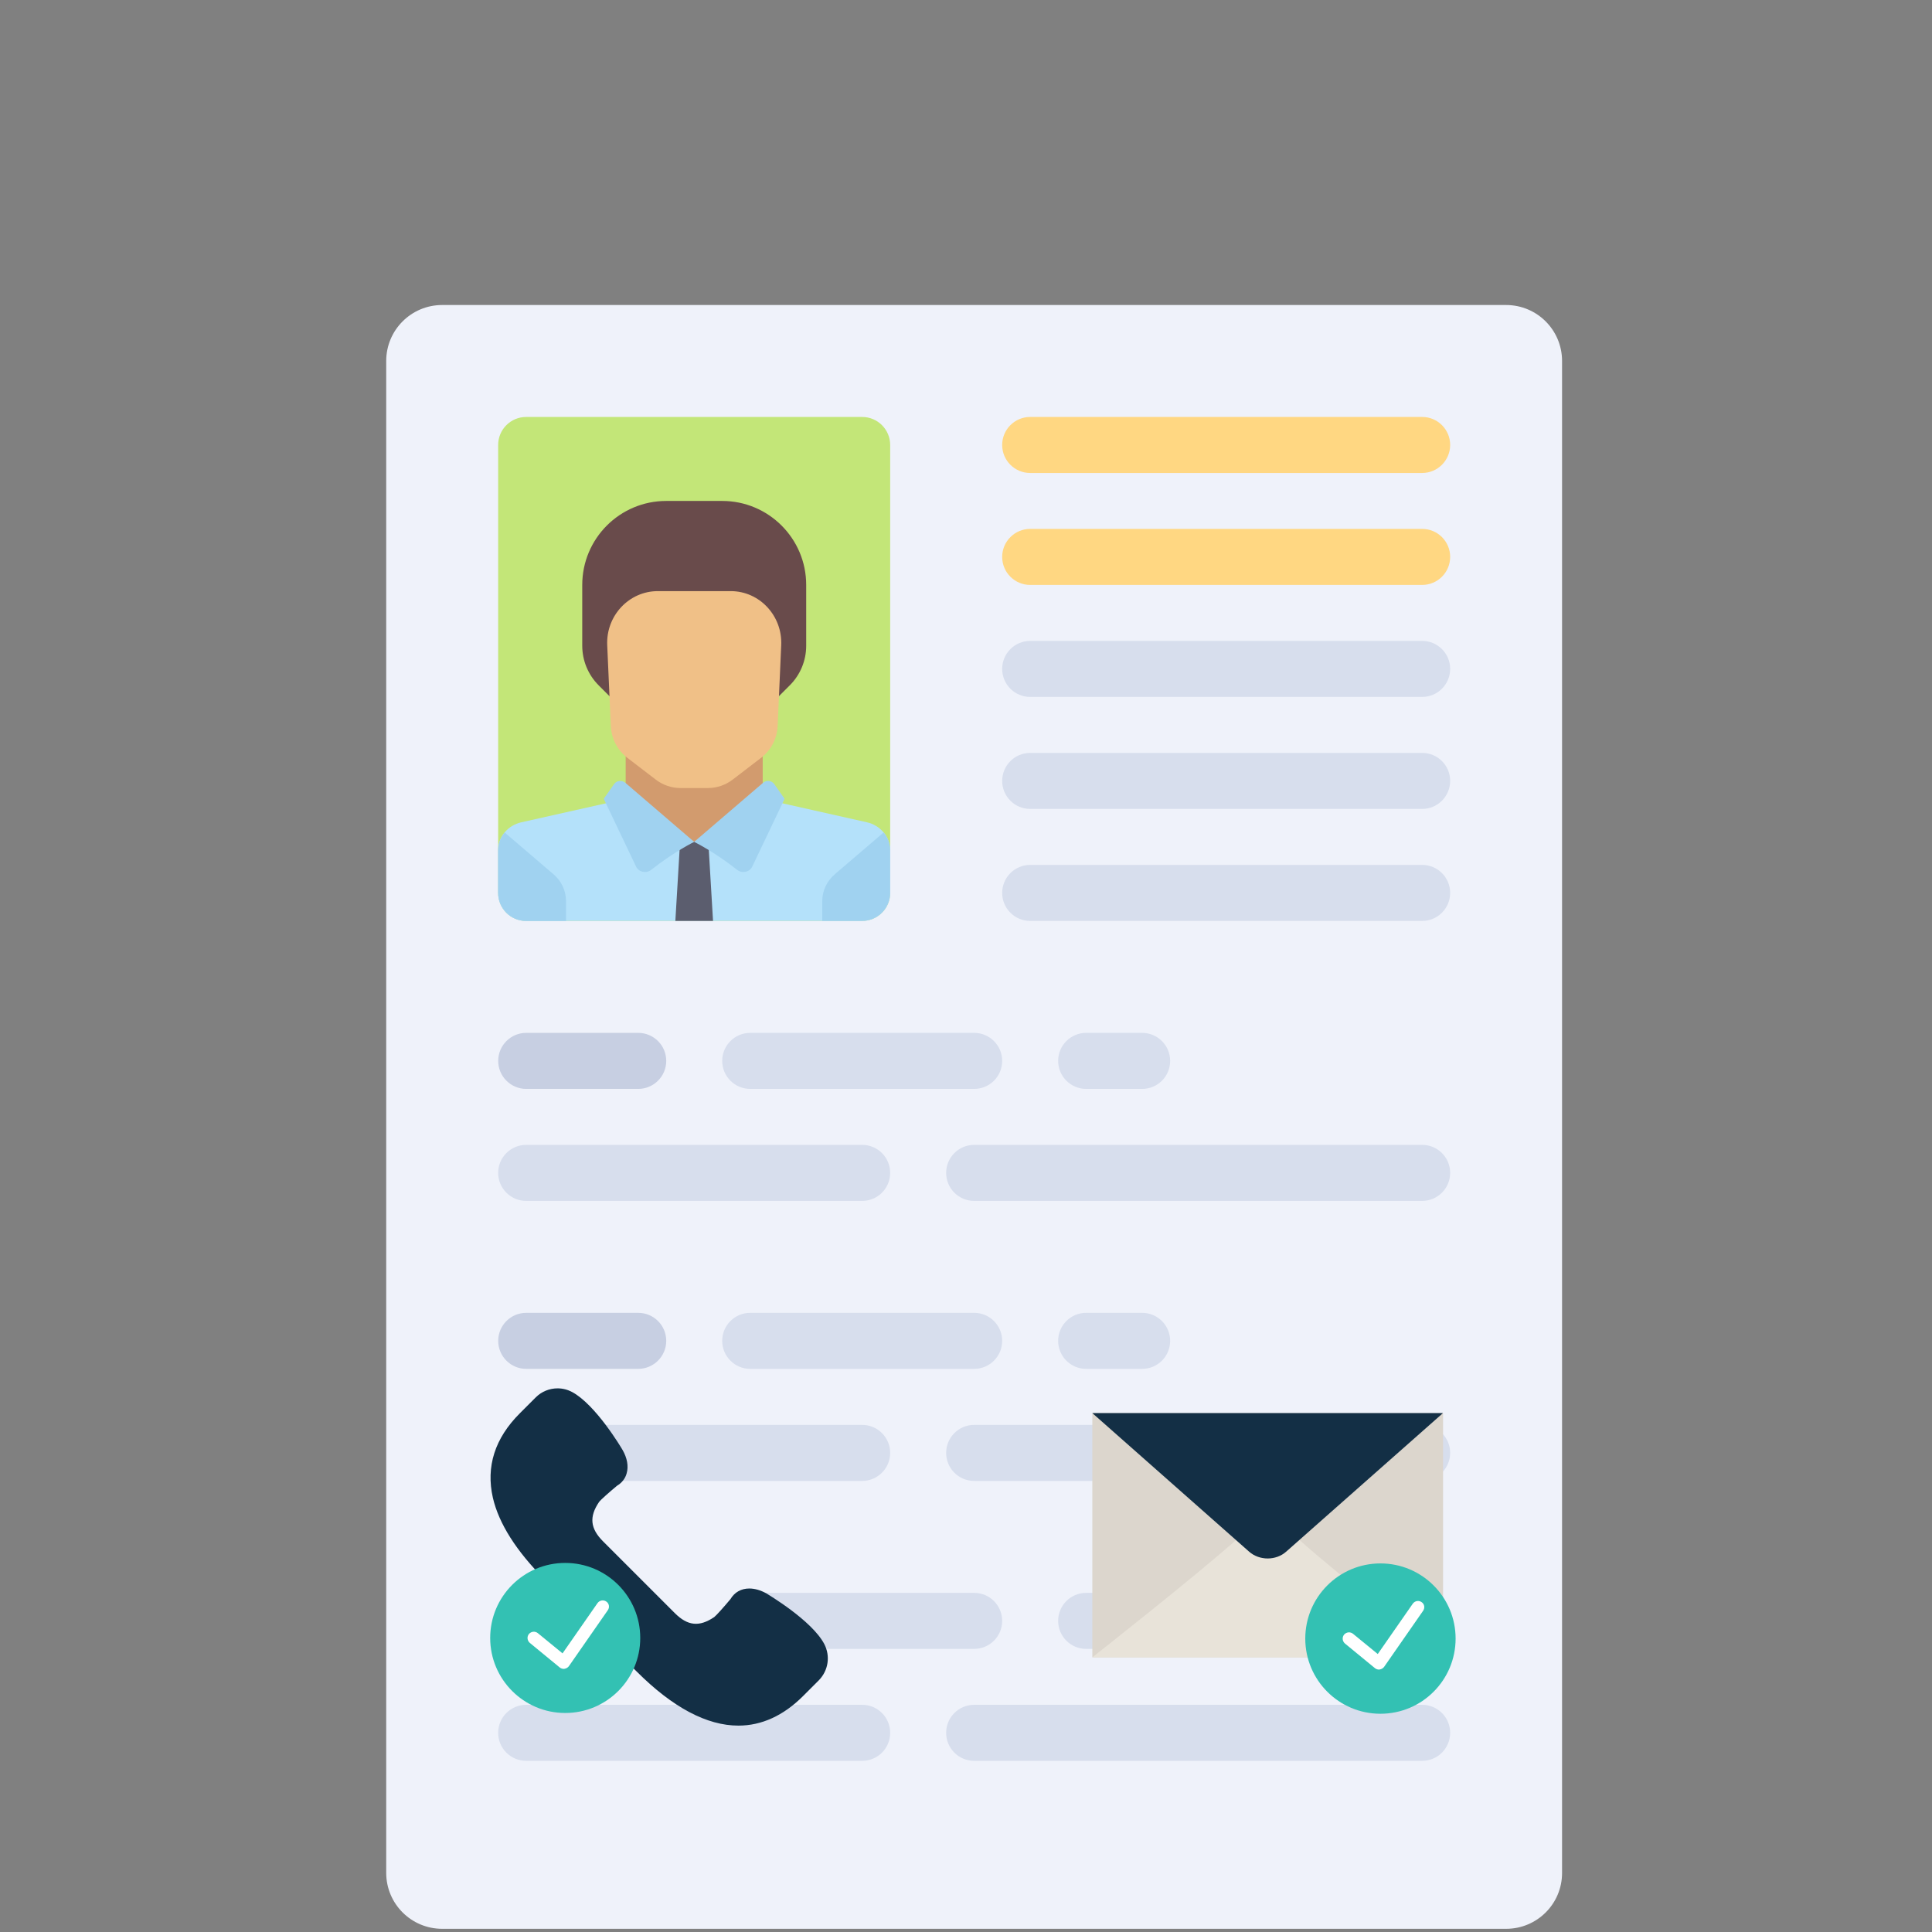 <?xml version="1.0" encoding="utf-8"?>
<!-- Generator: Adobe Illustrator 19.1.0, SVG Export Plug-In . SVG Version: 6.00 Build 0)  -->
<svg version="1.1"
	 id="svg8" xmlns:dc="http://purl.org/dc/elements/1.1/" xmlns:cc="http://creativecommons.org/ns#" xmlns:rdf="http://www.w3.org/1999/02/22-rdf-syntax-ns#" xmlns:svg="http://www.w3.org/2000/svg" xmlns:sodipodi="http://sodipodi.sourceforge.net/DTD/sodipodi-0.dtd" xmlns:inkscape="http://www.inkscape.org/namespaces/inkscape" sodipodi:docname="cotact-them.svg" inkscape:version="0.92.1 r15371"
	 xmlns="http://www.w3.org/2000/svg" xmlns:xlink="http://www.w3.org/1999/xlink" x="0px" y="0px" viewBox="0 0 1000 1000"
	 style="enable-background:new 0 0 1000 1000;" xml:space="preserve">
<rect x="0" y="0" width="1000" height="1000" fill="#808080" stroke="none"/>
<style type="text/css">
	.st0{fill:#EFF2FA;}
	.st1{fill:#C3E678;}
	.st2{fill:#D29B6E;}
	.st3{fill:#B4E1FA;}
	.st4{fill:#A0D2F0;}
	.st5{fill:#5B5D6E;}
	.st6{fill:#694B4B;}
	.st7{fill:#F0C087;}
	.st8{fill:#FFD782;}
	.st9{fill:#D7DEED;}
	.st10{fill:#C7CFE2;}
	.st11{fill:#DCD6CD;}
	.st12{fill:#E8E3D9;}
	.st13{fill:#132F45;}
	.st14{fill:#33C1B3;}
	.st15{fill:#FFFFFF;}
</style>
<sodipodi:namedview  showgrid="false" inkscape:cy="595.99806" inkscape:cx="80.237144" inkscape:zoom="0.56264708" borderopacity="1.0" bordercolor="#666666" pagecolor="#ffffff" id="base" inkscape:window-maximized="1" inkscape:pageshadow="2" inkscape:pageopacity="0.0" inkscape:window-y="-8" inkscape:window-x="-8" inkscape:document-units="mm" inkscape:window-height="715" inkscape:window-width="1366" inkscape:current-layer="layer1">
	<inkscape:grid  type="xygrid" id="grid3243"></inkscape:grid>
</sodipodi:namedview>
<g id="layer1" inkscape:label="Layer 1" inkscape:groupmode="layer">
	<g id="g389" transform="matrix(0.281,0,0,0.281,31.864,23.755)">
		<path id="path229" inkscape:connector-curvature="0" class="st0" d="M2660.9,3468.3H701.1c-57,0-103.1-46.1-103.1-103.1V580.4
			c0-57,46.1-103.1,103.1-103.1h1959.7c57,0,103.1,46.1,103.1,103.1v2784.9C2764,3422.2,2717.9,3468.3,2660.9,3468.3z"/>
		<path id="path231" inkscape:connector-curvature="0" class="st1" d="M1474.7,1611.8H855.8c-28.5,0-51.6-23.1-51.6-51.6V735.1
			c0-28.5,23.1-51.6,51.6-51.6h618.9c28.5,0,51.6,23.1,51.6,51.6v825.2C1526.3,1588.7,1503.2,1611.8,1474.7,1611.8z"/>
		<polygon id="polygon233" class="st2" points="1291.5,1298.9 1039.1,1298.9 1039.1,1410.1 1165.3,1537.2 1291.5,1410.1 		"/>
		<path id="path235" inkscape:connector-curvature="0" class="st3" d="M1483.4,1430.1l-171.8-38.6c-2.6-0.6-5-1.6-7.2-2.8
			l-139.2,77.4l-133.7-81.1c-3.5,3.1-7.7,5.4-12.6,6.5L847,1430.1c-25.1,5.6-42.9,26.9-42.9,51.5v78.6c0,28.5,23.1,51.6,51.6,51.6
			h618.9c28.5,0,51.6-23.1,51.6-51.6v-78.6C1526.3,1457.1,1508.5,1435.8,1483.4,1430.1L1483.4,1430.1z"/>
		<g id="g241">
			<path id="path237" inkscape:connector-curvature="0" class="st4" d="M1514.3,1448.8l-90,77c-14.6,12.5-23.1,30.5-23.1,49.3v36.6
				h73.4c28.5,0,51.6-23.1,51.6-51.6v-78.6C1526.3,1469.4,1521.8,1457.9,1514.3,1448.8L1514.3,1448.8z"/>
			<path id="path239" inkscape:connector-curvature="0" class="st4" d="M906.2,1525.9l-90-77c-7.6,9.1-12,20.5-12,32.8v78.6
				c0,28.5,23.1,51.6,51.6,51.6h73.4v-36.6C929.2,1556.4,920.9,1538.4,906.2,1525.9L906.2,1525.9z"/>
		</g>
		<polygon id="polygon243" class="st5" points="1191.3,1465.8 1200,1611.8 1130.6,1611.8 1139.3,1465.8 		"/>
		<g id="g249">
			<path id="path245" inkscape:connector-curvature="0" class="st4" d="M1038.4,1357.3l126.9,108.9c0,0-35.5,17.1-79.4,51.6
				c-9,7.1-22.7,4.2-27.6-6l-59.6-125l18.9-26.9C1022.2,1353.1,1032.1,1351.9,1038.4,1357.3L1038.4,1357.3z"/>
			<path id="path247" inkscape:connector-curvature="0" class="st4" d="M1292.2,1357.3l-127,108.9c0,0,35.5,17.1,79.4,51.6
				c9,7.1,22.7,4.2,27.6-6l59.6-125l-18.9-26.9C1308.3,1353.1,1298.5,1351.9,1292.2,1357.3L1292.2,1357.3z"/>
		</g>
		<path id="path251" inkscape:connector-curvature="0" class="st6" d="M1216.9,838.2h-103.1c-85.5,0-154.7,69.3-154.7,154.7v112
			c0,27.4,10.9,53.6,30.2,72.9l21.4,21.4H1320l21.4-21.4c19.4-19.4,30.2-45.5,30.2-72.9v-112
			C1371.6,907.5,1302.3,838.2,1216.9,838.2z"/>
		<path id="path253" inkscape:connector-curvature="0" class="st7" d="M1005.1,1103.9l6.6,148.7c1,23.2,12.1,44.7,30.3,58.6
			l52.4,40.2c13.1,10.1,29.1,15.6,45.6,15.6h50.7c16.4,0,32.4-5.5,45.6-15.6l52.4-40.2c18.2-13.9,29.3-35.4,30.3-58.6l6.6-148.7
			c2.4-54.2-39.9-99.6-93-99.6h-134.3C1045.1,1004.3,1002.7,1049.7,1005.1,1103.9z"/>
		<path id="path255" inkscape:connector-curvature="0" class="st8" d="M2506.1,786.7h-721.9c-28.5,0-51.6-23.1-51.6-51.6l0,0
			c0-28.5,23.1-51.6,51.6-51.6h722c28.5,0,51.6,23.1,51.6,51.6l0,0C2557.7,763.6,2534.7,786.7,2506.1,786.7z"/>
		<g id="g269">
			<path id="path257" inkscape:connector-curvature="0" class="st9" d="M2506.1,1199.2h-721.9c-28.5,0-51.6-23.1-51.6-51.6l0,0
				c0-28.5,23.1-51.6,51.6-51.6h722c28.5,0,51.6,23.1,51.6,51.6l0,0C2557.7,1176.1,2534.7,1199.2,2506.1,1199.2z"/>
			<path id="path259" inkscape:connector-curvature="0" class="st9" d="M2506.1,1611.8h-721.9c-28.5,0-51.6-23.1-51.6-51.6l0,0
				c0-28.5,23.1-51.6,51.6-51.6h722c28.5,0,51.6,23.1,51.6,51.6l0,0C2557.7,1588.7,2534.7,1611.8,2506.1,1611.8z"/>
			<path id="path261" inkscape:connector-curvature="0" class="st9" d="M1681,1921.2h-412.5c-28.5,0-51.6-23.1-51.6-51.6l0,0
				c0-28.5,23.1-51.6,51.6-51.6H1681c28.5,0,51.6,23.1,51.6,51.6l0,0C1732.6,1898.2,1709.5,1921.2,1681,1921.2z"/>
			<path id="path263" inkscape:connector-curvature="0" class="st9" d="M1474.7,2127.5H855.8c-28.5,0-51.6-23.1-51.6-51.6l0,0
				c0-28.5,23.1-51.6,51.6-51.6h618.9c28.5,0,51.6,23.1,51.6,51.6l0,0C1526.3,2104.4,1503.2,2127.5,1474.7,2127.5z"/>
			<path id="path265" inkscape:connector-curvature="0" class="st9" d="M2506.1,2127.5H1681c-28.5,0-51.6-23.1-51.6-51.6l0,0
				c0-28.5,23.1-51.6,51.6-51.6h825.2c28.5,0,51.6,23.1,51.6,51.6l0,0C2557.7,2104.4,2534.7,2127.5,2506.1,2127.5z"/>
			<path id="path267" inkscape:connector-curvature="0" class="st9" d="M1990.4,1921.2h-103.1c-28.5,0-51.6-23.1-51.6-51.6l0,0
				c0-28.5,23.1-51.6,51.6-51.6h103.1c28.5,0,51.6,23.1,51.6,51.6l0,0C2042,1898.2,2018.9,1921.2,1990.4,1921.2z"/>
		</g>
		<path id="path271" inkscape:connector-curvature="0" class="st10" d="M1062.1,1921.2H855.9c-28.5,0-51.6-23.1-51.6-51.6l0,0
			c0-28.5,23.1-51.6,51.6-51.6h206.3c28.5,0,51.6,23.1,51.6,51.6l0,0C1113.8,1898.2,1090.6,1921.2,1062.1,1921.2z"/>
		<g id="g281">
			<path id="path273" inkscape:connector-curvature="0" class="st9" d="M1681,2436.9h-412.5c-28.5,0-51.6-23.1-51.6-51.6l0,0
				c0-28.5,23.1-51.6,51.6-51.6H1681c28.5,0,51.6,23.1,51.6,51.6l0,0C1732.6,2413.8,1709.5,2436.9,1681,2436.9z"/>
			<path id="path275" inkscape:connector-curvature="0" class="st9" d="M1474.7,2643.3H855.8c-28.5,0-51.6-23.1-51.6-51.6l0,0
				c0-28.5,23.1-51.6,51.6-51.6h618.9c28.5,0,51.6,23.1,51.6,51.6l0,0C1526.3,2620.1,1503.2,2643.3,1474.7,2643.3z"/>
			<path id="path277" inkscape:connector-curvature="0" class="st9" d="M2506.1,2643.3H1681c-28.5,0-51.6-23.1-51.6-51.6l0,0
				c0-28.5,23.1-51.6,51.6-51.6h825.2c28.5,0,51.6,23.1,51.6,51.6l0,0C2557.7,2620.1,2534.7,2643.3,2506.1,2643.3z"/>
			<path id="path279" inkscape:connector-curvature="0" class="st9" d="M1990.4,2436.9h-103.1c-28.5,0-51.6-23.1-51.6-51.6l0,0
				c0-28.5,23.1-51.6,51.6-51.6h103.1c28.5,0,51.6,23.1,51.6,51.6l0,0C2042,2413.8,2018.9,2436.9,1990.4,2436.9z"/>
		</g>
		<path id="path283" inkscape:connector-curvature="0" class="st10" d="M1062.1,2436.9H855.9c-28.5,0-51.6-23.1-51.6-51.6l0,0
			c0-28.5,23.1-51.6,51.6-51.6h206.3c28.5,0,51.6,23.1,51.6,51.6l0,0C1113.8,2413.8,1090.6,2436.9,1062.1,2436.9z"/>
		<g id="g293">
			<path id="path285" inkscape:connector-curvature="0" class="st9" d="M1681,2952.7h-412.5c-28.5,0-51.6-23.1-51.6-51.6l0,0
				c0-28.5,23.1-51.6,51.6-51.6H1681c28.5,0,51.6,23.1,51.6,51.6l0,0C1732.6,2929.6,1709.5,2952.7,1681,2952.7z"/>
			<path id="path287" inkscape:connector-curvature="0" class="st9" d="M1474.7,3158.9H855.8c-28.5,0-51.6-23.1-51.6-51.6l0,0
				c0-28.5,23.1-51.6,51.6-51.6h618.9c28.5,0,51.6,23.1,51.6,51.6l0,0C1526.3,3135.9,1503.2,3158.9,1474.7,3158.9z"/>
			<path id="path289" inkscape:connector-curvature="0" class="st9" d="M2506.1,3158.9H1681c-28.5,0-51.6-23.1-51.6-51.6l0,0
				c0-28.5,23.1-51.6,51.6-51.6h825.2c28.5,0,51.6,23.1,51.6,51.6l0,0C2557.7,3135.9,2534.7,3158.9,2506.1,3158.9z"/>
			<path id="path291" inkscape:connector-curvature="0" class="st9" d="M1990.4,2952.7h-103.1c-28.5,0-51.6-23.1-51.6-51.6l0,0
				c0-28.5,23.1-51.6,51.6-51.6h103.1c28.5,0,51.6,23.1,51.6,51.6l0,0C2042,2929.6,2018.9,2952.7,1990.4,2952.7z"/>
		</g>
		<path id="path295" inkscape:connector-curvature="0" class="st10" d="M1062.1,2952.7H855.9c-28.5,0-51.6-23.1-51.6-51.6l0,0
			c0-28.5,23.1-51.6,51.6-51.6h206.3c28.5,0,51.6,23.1,51.6,51.6l0,0C1113.8,2929.6,1090.6,2952.7,1062.1,2952.7z"/>
		<path id="path297" inkscape:connector-curvature="0" class="st9" d="M2506.1,1405.5h-721.9c-28.5,0-51.6-23.1-51.6-51.6l0,0
			c0-28.5,23.1-51.6,51.6-51.6h722c28.5,0,51.6,23.1,51.6,51.6l0,0C2557.7,1382.4,2534.7,1405.5,2506.1,1405.5z"/>
		<path id="path299" inkscape:connector-curvature="0" class="st8" d="M2506.1,992.9h-721.9c-28.5,0-51.6-23.1-51.6-51.6l0,0
			c0-28.5,23.1-51.6,51.6-51.6h722c28.5,0,51.6,23.1,51.6,51.6l0,0C2557.7,969.9,2534.7,992.9,2506.1,992.9z"/>
		<g id="g301">
		</g>
		<g id="g303">
		</g>
		<g id="g305">
		</g>
		<g id="g307">
		</g>
		<g id="g309">
		</g>
		<g id="g311">
		</g>
		<g id="g313">
		</g>
		<g id="g315">
		</g>
		<g id="g317">
		</g>
		<g id="g319">
		</g>
		<g id="g321">
		</g>
		<g id="g323">
		</g>
		<g id="g325">
		</g>
		<g id="g327">
		</g>
		<g id="g329">
		</g>
	</g>
	<g id="g1055" transform="matrix(0.315,0,0,0.315,-59.972,11.353)">
	</g>
	<g id="g1057" transform="matrix(0.315,0,0,0.315,-59.972,11.353)">
	</g>
	<g id="g1059" transform="matrix(0.315,0,0,0.315,-59.972,11.353)">
	</g>
	<g id="g1061" transform="matrix(0.315,0,0,0.315,-59.972,11.353)">
	</g>
	<g id="g1063" transform="matrix(0.315,0,0,0.315,-59.972,11.353)">
	</g>
	<g id="g1065" transform="matrix(0.315,0,0,0.315,-59.972,11.353)">
	</g>
	<g id="g1067" transform="matrix(0.315,0,0,0.315,-59.972,11.353)">
	</g>
	<g id="g1069" transform="matrix(0.315,0,0,0.315,-59.972,11.353)">
	</g>
	<g id="g1071" transform="matrix(0.315,0,0,0.315,-59.972,11.353)">
	</g>
	<g id="g1073" transform="matrix(0.315,0,0,0.315,-59.972,11.353)">
	</g>
	<g id="g1075" transform="matrix(0.315,0,0,0.315,-59.972,11.353)">
	</g>
	<g id="g1077" transform="matrix(0.315,0,0,0.315,-59.972,11.353)">
	</g>
	<g id="g1079" transform="matrix(0.315,0,0,0.315,-59.972,11.353)">
	</g>
	<g id="g1081" transform="matrix(0.315,0,0,0.315,-59.972,11.353)">
	</g>
	<g id="g1083" transform="matrix(0.315,0,0,0.315,-59.972,11.353)">
	</g>
	<g id="g2104" transform="matrix(0.265,0,0,0.265,1.644,40.701)">
	</g>
	<g id="g2106" transform="matrix(0.265,0,0,0.265,1.644,40.701)">
	</g>
	<g id="g2108" transform="matrix(0.265,0,0,0.265,1.644,40.701)">
	</g>
	<g id="g2110" transform="matrix(0.265,0,0,0.265,1.644,40.701)">
	</g>
	<g id="g2112" transform="matrix(0.265,0,0,0.265,1.644,40.701)">
	</g>
	<g id="g2114" transform="matrix(0.265,0,0,0.265,1.644,40.701)">
	</g>
	<g id="g2116" transform="matrix(0.265,0,0,0.265,1.644,40.701)">
	</g>
	<g id="g2118" transform="matrix(0.265,0,0,0.265,1.644,40.701)">
	</g>
	<g id="g2120" transform="matrix(0.265,0,0,0.265,1.644,40.701)">
	</g>
	<g id="g2122" transform="matrix(0.265,0,0,0.265,1.644,40.701)">
	</g>
	<g id="g2124" transform="matrix(0.265,0,0,0.265,1.644,40.701)">
	</g>
	<g id="g2126" transform="matrix(0.265,0,0,0.265,1.644,40.701)">
	</g>
	<g id="g2128" transform="matrix(0.265,0,0,0.265,1.644,40.701)">
	</g>
	<g id="g2130" transform="matrix(0.265,0,0,0.265,1.644,40.701)">
	</g>
	<g id="g2132" transform="matrix(0.265,0,0,0.265,1.644,40.701)">
	</g>
	<g id="g2261" transform="matrix(0.364,0,0,0.364,-202.225,38.719)">
	</g>
	<g id="g2263" transform="matrix(0.364,0,0,0.364,-202.225,38.719)">
	</g>
	<g id="g2265" transform="matrix(0.364,0,0,0.364,-202.225,38.719)">
	</g>
	<g id="g2267" transform="matrix(0.364,0,0,0.364,-202.225,38.719)">
	</g>
	<g id="g2269" transform="matrix(0.364,0,0,0.364,-202.225,38.719)">
	</g>
	<g id="g2271" transform="matrix(0.364,0,0,0.364,-202.225,38.719)">
	</g>
	<g id="g2273" transform="matrix(0.364,0,0,0.364,-202.225,38.719)">
	</g>
	<g id="g2275" transform="matrix(0.364,0,0,0.364,-202.225,38.719)">
	</g>
	<g id="g2277" transform="matrix(0.364,0,0,0.364,-202.225,38.719)">
	</g>
	<g id="g2279" transform="matrix(0.364,0,0,0.364,-202.225,38.719)">
	</g>
	<g id="g2281" transform="matrix(0.364,0,0,0.364,-202.225,38.719)">
	</g>
	<g id="g2283" transform="matrix(0.364,0,0,0.364,-202.225,38.719)">
	</g>
	<g id="g2285" transform="matrix(0.364,0,0,0.364,-202.225,38.719)">
	</g>
	<g id="g2287" transform="matrix(0.364,0,0,0.364,-202.225,38.719)">
	</g>
	<g id="g2289" transform="matrix(0.364,0,0,0.364,-202.225,38.719)">
	</g>
	<g id="g3456" transform="matrix(0.555,0,0,0.555,114.227,119.083)">
		<g id="g3394">
			<g id="g3386">
				<polygon id="polygon3380" class="st11" points="1140,1331.1 1140,1103.3 812.9,1103.3 812.9,1331.1 976.5,1331.1 				"/>
				<path id="path3382" inkscape:connector-curvature="0" class="st12" d="M993.8,1232.4c-9.6,8.5-25.1,8.5-34.6,0l-12.2-10.8
					c-38.1,34-134,109.4-134,109.4h126.2h74.7H1140c0,0-95.9-75.4-134-109.4L993.8,1232.4z"/>
				<path id="path3384" inkscape:connector-curvature="0" class="st13" d="M812.9,1103.3l146.2,129.2c9.6,8.5,25.1,8.5,34.6,0
					l146.2-129.2L812.9,1103.3L812.9,1103.3z"/>
			</g>
			<g id="g3392">
				<circle id="circle3388" class="st14" cx="1081.6" cy="1313.6" r="70.1"/>
				<path id="path3390" inkscape:connector-curvature="0" class="st15" d="M1120,1279.6c-2.7-1.9-6.3-1.2-8.2,1.4l-32.7,47
					l-23.1-18.9c-2.5-2-6.1-1.7-8.3,0.8c-2,2.5-1.7,6.1,0.8,8.3l28,23c1,0.8,2.4,1.3,3.7,1.3c0.3,0,0.5,0,0.8-0.1
					c1.6-0.3,3-1.1,4-2.4l36.3-52.2C1123.3,1285,1122.7,1281.4,1120,1279.6z"/>
			</g>
		</g>
		<g id="g3396">
		</g>
		<g id="g3398">
		</g>
		<g id="g3400">
		</g>
		<g id="g3402">
		</g>
		<g id="g3404">
		</g>
		<g id="g3406">
		</g>
		<g id="g3408">
		</g>
		<g id="g3410">
		</g>
		<g id="g3412">
		</g>
		<g id="g3414">
		</g>
		<g id="g3416">
		</g>
		<g id="g3418">
		</g>
		<g id="g3420">
		</g>
		<g id="g3422">
		</g>
		<g id="g3424">
		</g>
	</g>
	<g id="g3531" transform="matrix(0.554,0,0,0.554,60.928,119.735)">
		<g id="g3470">
			<g id="g3462">
				<path id="path3458" inkscape:connector-curvature="0" class="st13" d="M654.9,1322.5c-11.1-21-52-45-52-45
					c-9.3-5.3-20.5-5.9-25.7,3.5c0,0-13.3,15.9-16.7,18.2c-15.4,10.4-29.7,10-44.2-4.4l-33.6-33.6l-33.6-33.6
					c-14.5-14.5-14.8-28.7-4.4-44.2c2.3-3.4,18.2-16.7,18.2-16.7c9.4-5.3,8.8-16.4,3.5-25.7c0,0-24-40.9-45-52c-8.9-4.7-19.9-3-27,4
					l-14.8,14.8c-47,47-23.8,100.1,23.2,147.1l42.9,42.9l42.9,42.9c47,47,100.1,70.1,147.1,23.2l14.8-14.8
					C658,1342.4,659.6,1331.5,654.9,1322.5z"/>
				<path id="path3460" inkscape:connector-curvature="0" class="st13" d="M660.1,1319.8c-11.7-22.1-52.5-46.2-54.2-47.3
					c-5.2-2.9-10.7-4.5-15.8-4.5c-7.6,0-13.8,3.5-17.6,9.9c-6,7.2-13.4,15.5-15.2,16.8c-13.9,9.4-24.8,8.3-36.8-3.7l-67.1-67.1
					c-12-12-13-23-3.7-36.7c1.3-1.9,9.6-9.2,16.8-15.2c4.5-2.7,7.7-6.7,9-11.6c1.9-6.6,0.5-14.3-3.8-21.8
					c-1-1.8-25.1-42.4-47.2-54.2c-4.1-2.2-8.8-3.4-13.5-3.4c-7.7,0-15,3-20.4,8.4l-14.8,14.8c-23.5,23.4-31.9,50-25.3,79
					c5.6,24.2,21.9,49.8,48.4,76.4l85.9,85.9c33.6,33.6,65.6,50.6,95.1,50.6l0,0c21.7,0,42-9.3,60.2-27.4l14.8-14.8
					C664,1344.7,666,1331.1,660.1,1319.8z M646.8,1345.4l-14.8,14.8c-15.9,15.9-33.4,24-51.9,24l0,0c-26.4,0-55.6-15.9-86.9-47.1
					l-85.9-85.9c-24.9-24.9-40.2-48.7-45.3-70.7c-5.8-25.1,1.4-47.4,22.1-68.1l14.8-14.8c3.3-3.2,7.6-5.1,12.1-5.1
					c2.8,0,5.6,0.7,8,2c19.3,10.2,42.3,49.4,42.6,49.8c2.6,4.6,3.6,9.4,2.7,12.8c-0.6,2.1-1.9,3.7-4,4.9l-0.8,0.6
					c-5,4.1-16.8,14.2-19.4,17.8c-3.5,5.3-6,10.4-7.2,15.6c-4.1-8.3-7.5-17.8-8.6-28.5c-0.3-3.2-3.2-5.5-6.4-5.2
					c-3.2,0.3-5.6,3.2-5.2,6.4c4.2,40.6,35.8,67.1,37.1,68.2c0.2,0.1,0.3,0.2,0.5,0.3l62,62c0.3,0.3,0.5,0.5,0.8,0.8
					c0.2,0.3,0.3,0.7,0.6,0.9c1.1,1.1,27.4,26.7,67.8,30.9c0.2,0,0.4,0,0.6,0c2.9,0,5.5-2.3,5.8-5.2c0.3-3.2-2-6.1-5.2-6.4
					c-12.4-1.3-23.2-4.9-32.4-9.1c4.5-1.3,9-3.6,13.6-6.7c3.7-2.4,13.7-14.3,17.8-19.4l0.6-0.8c1.6-2.9,4.1-4.4,7.7-4.4
					c3,0,6.6,1.1,9.9,3c10.9,6.4,41.3,26.6,49.8,42.6C653.3,1332,652.1,1340.1,646.8,1345.4L646.8,1345.4z"/>
			</g>
			<g id="g3468">
				<circle id="circle3464" class="st14" cx="418.1" cy="1314.2" r="70.1"/>
				<path id="path3466" inkscape:connector-curvature="0" class="st15" d="M456.5,1280.2c-2.7-1.9-6.3-1.2-8.2,1.4l-32.7,47
					l-23.1-18.9c-2.5-2-6.1-1.7-8.3,0.8c-2,2.5-1.7,6.1,0.8,8.3l28,23c1,0.8,2.4,1.3,3.7,1.3c0.3,0,0.5,0,0.8-0.1
					c1.6-0.3,3-1.1,4-2.4l36.3-52.2C459.8,1285.7,459.2,1282,456.5,1280.2z"/>
			</g>
		</g>
		<g id="g3472">
		</g>
		<g id="g3474">
		</g>
		<g id="g3476">
		</g>
		<g id="g3478">
		</g>
		<g id="g3480">
		</g>
		<g id="g3482">
		</g>
		<g id="g3484">
		</g>
		<g id="g3486">
		</g>
		<g id="g3488">
		</g>
		<g id="g3490">
		</g>
		<g id="g3492">
		</g>
		<g id="g3494">
		</g>
		<g id="g3496">
		</g>
		<g id="g3498">
		</g>
		<g id="g3500">
		</g>
	</g>
</g>
</svg>
